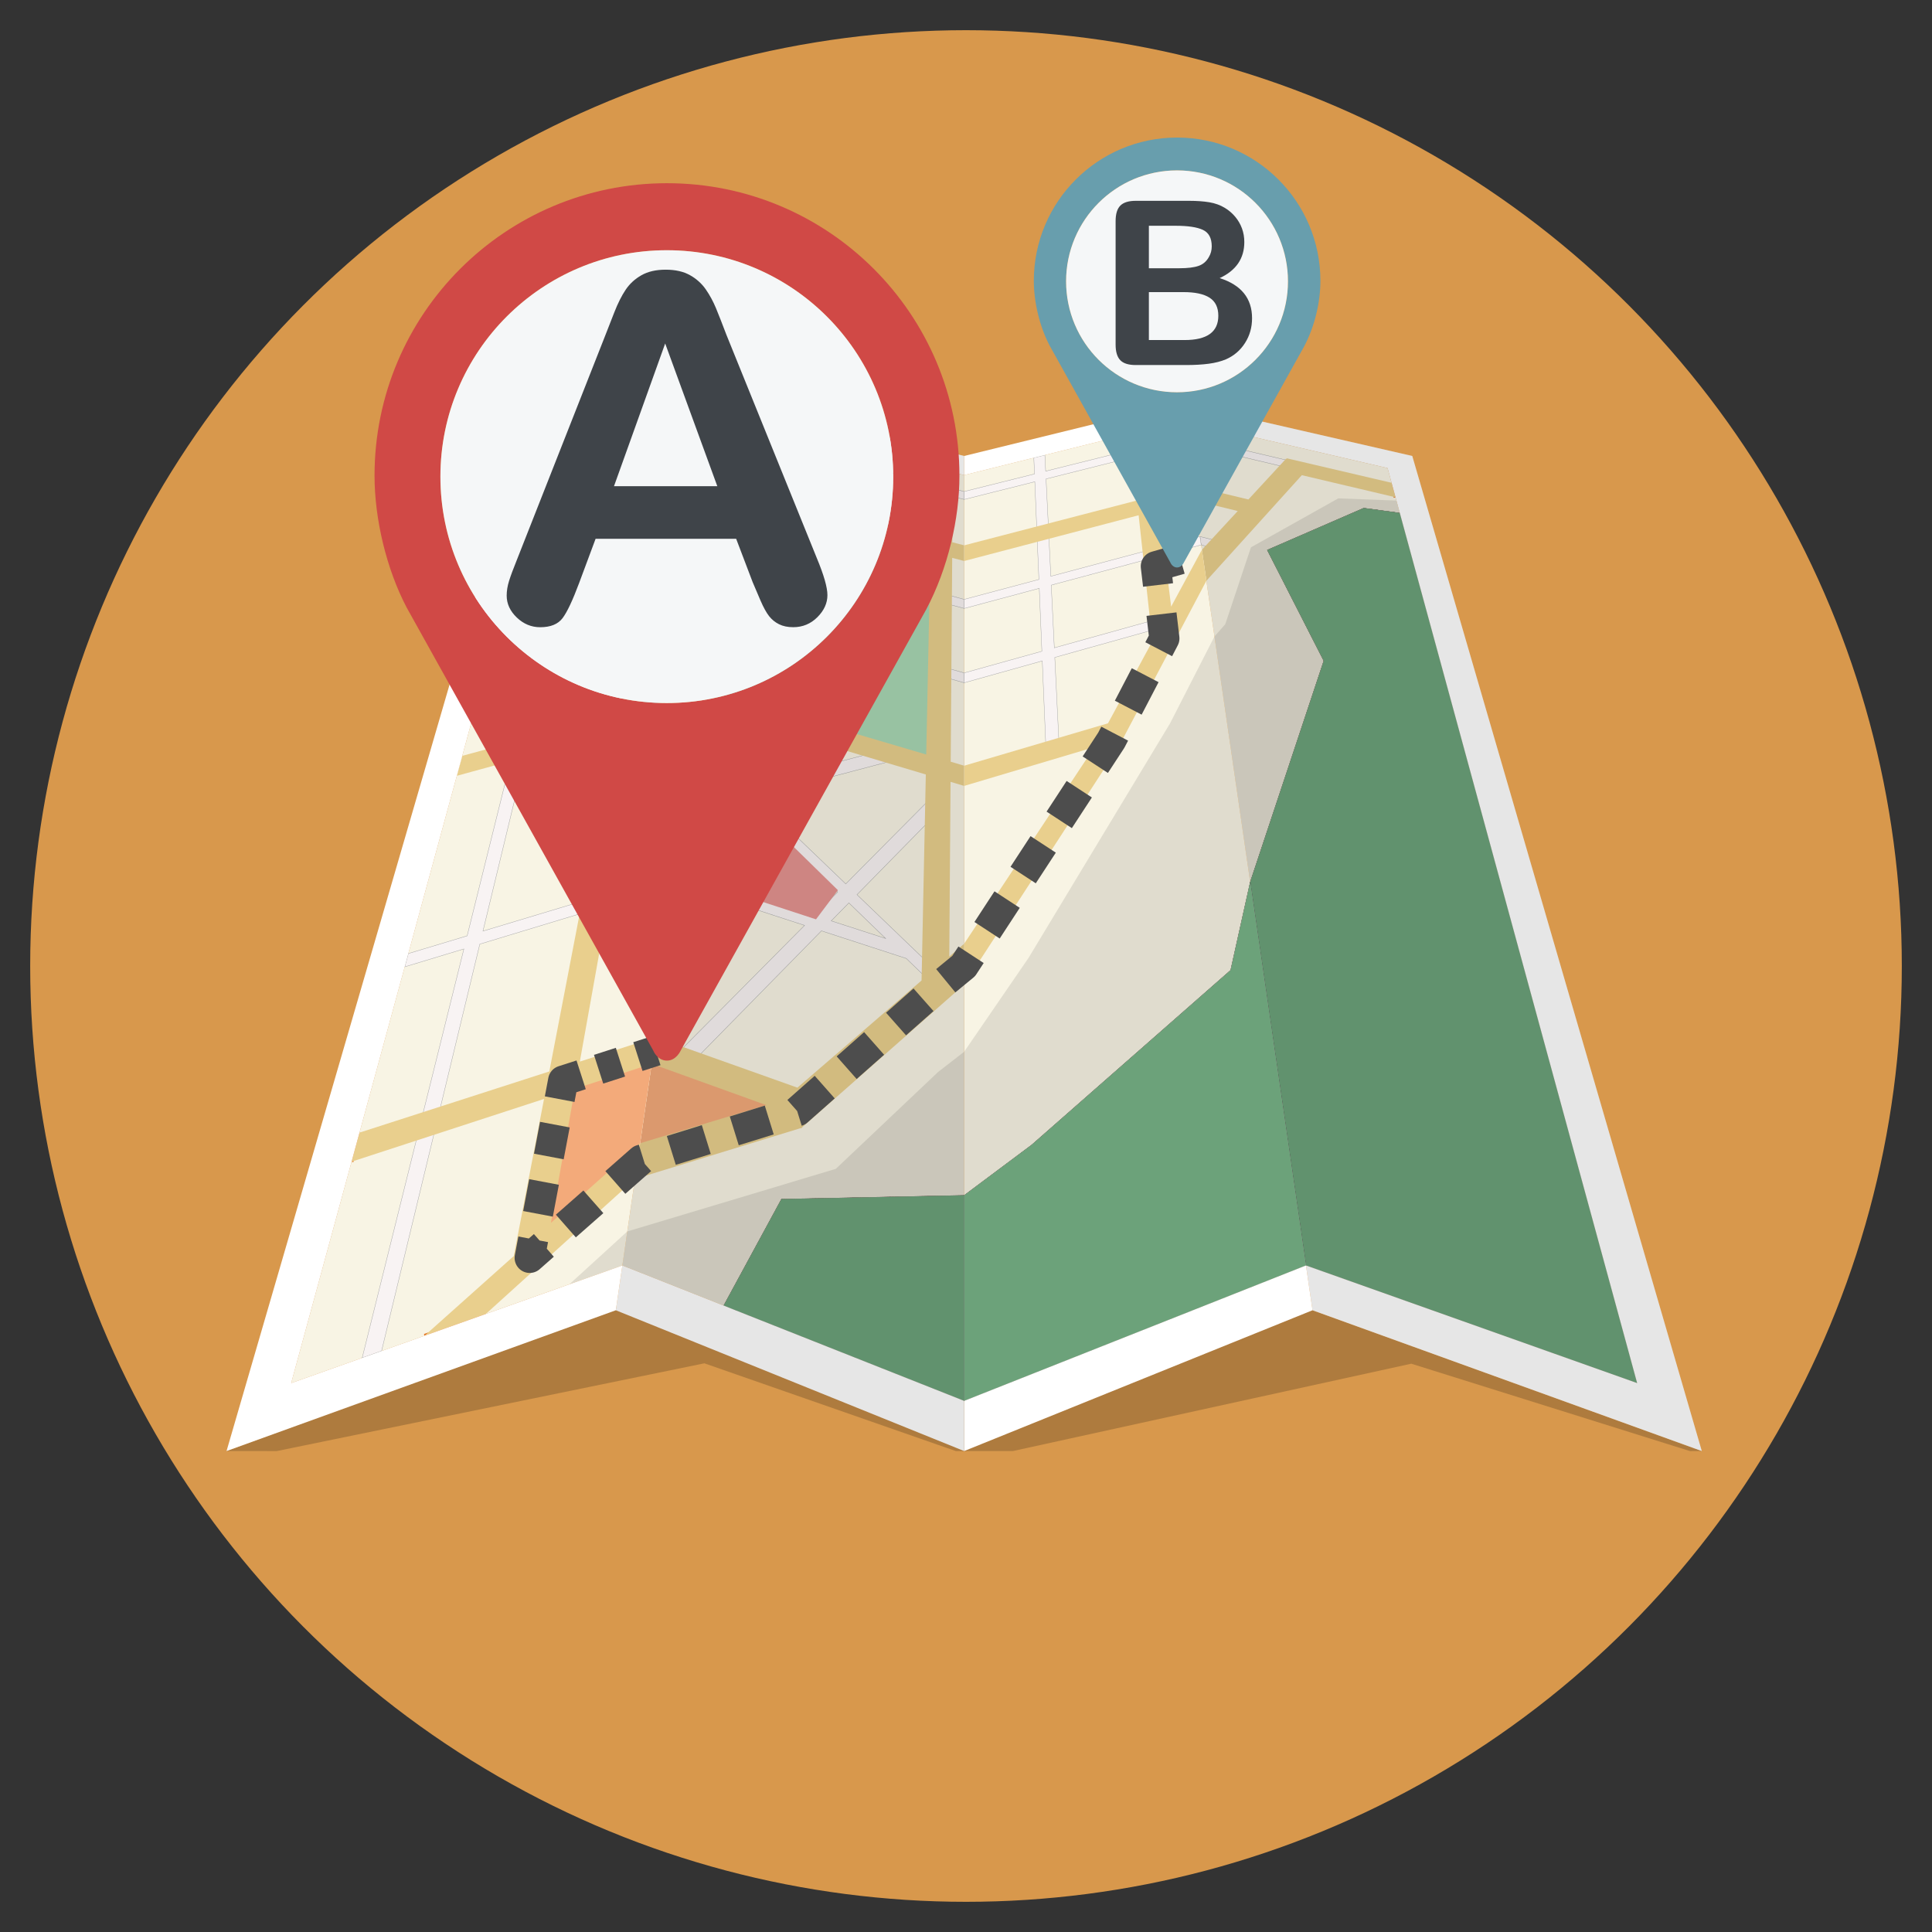 <?xml version="1.0" ?><!DOCTYPE svg  PUBLIC '-//W3C//DTD SVG 1.1//EN'  'http://www.w3.org/Graphics/SVG/1.1/DTD/svg11.dtd'><svg enable-background="new 0 0 128 128" height="128px" id="Layer_1" version="1.1" viewBox="0 0 128 128" width="128px" xml:space="preserve" xmlns="http://www.w3.org/2000/svg" xmlns:xlink="http://www.w3.org/1999/xlink"><rect x="0" y="0" width="128" height="128" fill="#333333" stroke="none"/><g><circle cx="64" cy="64" fill="#D8984C" r="62"/><polygon fill="#050505" opacity="0.2" points="18.328,96.139 46.667,90.323 63.333,96.139 67.109,96.135 93.5,90.348    111.969,96.139 112.749,96.135 86.957,86.808 40.801,86.625 15.009,96.135  "/><g><polygon fill="#F8F4E4" points="83.961,36.441 90.351,33.664 92.742,33.99 91.93,31.011 78.382,27.871 82.83,58.445     87.705,43.782   "/><polygon fill="#F5F7F8" points="93.339,36.179 92.742,33.99     90.351,33.664 83.961,36.441 87.705,43.782 82.83,58.445 86.525,83.84 108.466,91.633   " stroke="#231F20" stroke-miterlimit="10" stroke-width="0.02"/><polygon fill="#020202" opacity="0.1" points="92.517,33.164 88.664,33.019 82.879,36.262 81.177,41.356 80.462,42.168     86.525,83.84 108.466,91.633   "/><polygon fill="#6CA27A" points="93.339,36.179 92.742,33.99 90.351,33.664 83.961,36.441 87.705,43.782 82.83,58.445     86.525,83.84 108.466,91.633   "/><polygon fill="#F8F3F3" points="85.26,30.491 78.533,28.907     78.604,29.396 85.364,30.996   " stroke="#919396" stroke-miterlimit="10" stroke-width="0.02"/><polygon fill="#F8F3F3" points="81.209,35.974 79.499,35.546     79.58,36.102 81.298,36.535   " stroke="#919396" stroke-miterlimit="10" stroke-width="0.02"/><line fill="#E9CF8D" stroke="#E47425" stroke-miterlimit="10" stroke-width="0.242" x1="92.196" x2="92.457" y1="31.987" y2="32.946"/><polygon fill="#E9CF8D" points="92.457,32.946 92.196,31.987 85.232,30.359 85.245,30.418 85.202,30.394 82.709,33.092     79.012,32.2 79.152,33.162 82.003,33.857 79.627,36.428 79.926,38.478 86.25,31.482   "/><polygon fill="#FFFFFF" points="78.382,27.871 91.93,31.011 108.466,91.633 86.525,83.84 86.957,86.808 112.749,96.135     93.566,30.209 78.211,26.69   "/></g><path d="M93.566,30.209L78.211,26.69l0.172,1.181l0.63,4.329l0,0l0.071,0.49l0.486,3.341l0.01,0.072   l0,0l0.066,0.455l0.28,1.921l0,0l0.537,3.69l0,0l6.063,41.671l0.432,2.969l25.792,9.327L93.566,30.209z" fill="#070707" opacity="0.1"/><g><polygon fill="#F8F4E4" points="63.879,31.476 63.879,79.196 68.355,75.851 81.534,64.278 82.83,58.445 78.382,27.871   "/><polygon fill="#F5F7F8" points="81.534,64.278 68.355,75.851     63.879,79.196 63.879,92.811 86.525,83.84 82.83,58.445   " stroke="#231F20" stroke-miterlimit="10" stroke-width="0.02"/><polygon fill="#020202" opacity="0.1" points="77.524,47.917 68.143,63.464 63.879,69.68 63.879,92.811 86.525,83.84     80.462,42.168   "/><polygon fill="#6CA27A" points="81.534,64.278 68.355,75.851 63.879,79.196 63.879,92.811 86.525,83.84 82.83,58.445   "/><line fill="#F8F3F3" stroke="#919396" stroke-miterlimit="10" stroke-width="0.02" x1="68.493" x2="69.225" y1="30.329" y2="30.147"/><polygon fill="#F8F3F3" points="69.619,38.18 69.303,31.729     78.604,29.396 78.533,28.907 69.278,31.217 69.225,30.147 68.493,30.329 68.538,31.401 63.879,32.564 63.879,33.09 68.559,31.916     68.829,38.391 63.879,39.711 63.879,40.311 68.854,38.978 69.027,43.148 63.879,44.581 63.879,45.235 69.054,43.787     69.304,49.787 70.174,49.531 69.882,43.555 77.345,41.466 77.274,40.853 69.851,42.919 69.647,38.765 79.58,36.102 79.499,35.546       " stroke="#919396" stroke-miterlimit="10" stroke-width="0.02"/><line fill="#E9CF8D" stroke="#E47425" stroke-miterlimit="10" stroke-width="0.242" x1="74.85" x2="76.151" y1="28.749" y2="28.426"/><polygon fill="#E9CF8D" points="77.591,40.19 76.806,33.778 79.152,33.162 79.012,32.2 76.687,32.804 76.151,28.426 74.85,28.749     75.33,33.156 63.879,36.13 63.879,37.168 75.437,34.137 76.348,42.487 73.408,47.92 63.879,50.73 63.879,52.068 72.506,49.497     63.879,62.522 63.879,65.231 74.102,49.485 74.108,49.486 79.926,38.478 79.627,36.428   "/><polygon fill="#FFFFFF" points="63.879,92.811 63.879,96.135 86.957,86.808 86.525,83.84   "/><polygon fill="#FFFFFF" points="78.211,26.69 63.879,30.209 63.879,31.476 78.382,27.871   "/></g><g><polygon fill="#F8F4E4" points="49.375,27.871 41.233,83.84 47.948,86.5 51.775,79.446 63.879,79.196 63.879,31.476   "/><polygon fill="#F5F7F8" points="51.775,79.446 47.948,86.5     63.879,92.811 63.879,79.196   " stroke="#231F20" stroke-miterlimit="10" stroke-width="0.02"/><polygon fill="#020202" opacity="0.1" points="62.147,71.026 55.374,77.44 41.561,81.586 41.233,83.84 63.879,92.811     63.879,69.68   "/><polygon fill="#6CA27A" points="51.775,79.446 47.948,86.5 63.879,92.811 63.879,79.196   "/><polygon fill="#A9D7B4" points="62.276,36.216 48.678,32.667 46.727,46.076 62.062,50.613   "/><polygon fill="#F3AA7A" points="43.29,69.698 42.319,76.374 52.509,73.001   "/><path d="M44.927,69.75l0.77,0.81l8.726-8.889    l5.62,1.829l1.404,1.359l0.571-0.551l-1.648-1.583l0-0.001l-0.002-0.001l-3.592-3.449l5.617-5.723l-0.762-0.629l-5.597,5.639    l-6.001-5.762l8.701-2.296l-0.473-0.735l-8.944,2.344l-3.043-2.922l-0.125,0.86l2.351,2.276l-2.789,0.731l-0.134,0.918    l3.635-0.959l6.286,6.085l-1.54,1.551l-8.932-2.887l-0.118,0.811l8.398,2.733L44.927,69.75z M56.24,59.819l2.435,2.357    l-3.605-1.165L56.24,59.819z" fill="#F8F3F3" stroke="#919396" stroke-miterlimit="10" stroke-width="0.02"/><polygon fill="#F8F3F3" points="62.233,39.266 62.222,39.861     63.879,40.311 63.879,39.711   " stroke="#919396" stroke-miterlimit="10" stroke-width="0.02"/><polygon fill="#F8F3F3" points="62.161,44.096 62.149,44.745     63.879,45.235 63.879,44.581   " stroke="#919396" stroke-miterlimit="10" stroke-width="0.02"/><polygon fill="#F8F3F3" points="49.231,28.861 49.16,29.35     63.879,33.09 63.879,32.564   " stroke="#919396" stroke-miterlimit="10" stroke-width="0.02"/><line fill="#E9CF8D" stroke="#E47425" stroke-miterlimit="10" stroke-width="0.242" x1="61.758" x2="63.126" y1="30.949" y2="31.289"/><polygon fill="#E9CF8D" points="62.892,63.374 62.976,51.799 63.879,52.068 63.879,50.73 62.986,50.466 63.085,36.959     63.879,37.168 63.879,36.13 63.092,35.926 63.126,31.289 61.758,30.949 61.663,35.555 48.746,32.2 48.606,33.162 61.642,36.581     61.365,49.989 46.783,45.689 46.604,46.919 61.338,51.311 61.056,64.959 52.831,72.06 43.433,68.717 43.176,70.48 50.768,73.216     42.411,75.741 42.067,78.109 53.036,74.744 53.054,74.765 53.101,74.724 53.162,74.705 53.15,74.681 63.879,65.231 63.879,62.522       "/><polygon fill="#E49390" points="46.255,53.735 45.635,58.151 54.062,60.908 55.514,58.977 49.219,52.811   "/><polygon fill="#FFFFFF" points="63.879,30.209 49.547,26.69 49.375,27.871 63.879,31.476   "/><polygon fill="#FFFFFF" points="41.233,83.84 40.801,86.808 63.879,96.135 63.879,92.811   "/></g><polygon fill="#020202" opacity="0.1" points="49.547,26.69 49.375,27.871 49.231,28.861 49.231,28.861 49.186,29.172    48.683,32.63 48.606,33.162 48.606,33.162 48.338,35.005 46.727,46.076 46.727,46.076 46.191,49.756 46.149,50.05 46.149,50.05    45.026,57.764 45.026,57.764 44.987,58.037 43.29,69.698 43.29,69.698 42.858,72.67 42.411,75.741 42.411,75.741 42.376,75.979    41.561,81.586 41.561,81.586 41.233,83.84 40.801,86.808 63.879,96.135 63.879,92.811 63.879,79.196 63.879,69.68 63.879,65.231    63.879,62.522 63.879,52.068 63.879,50.73 63.879,45.235 63.879,44.581 63.879,40.311 63.879,39.711 63.879,37.168 63.879,36.13    63.879,33.09 63.879,32.564 63.879,31.476 63.879,30.209  "/><g><polygon fill="#F8F4E4" points="35.828,31.011 19.292,91.633 41.233,83.84 49.375,27.871   "/><polygon fill="#020202" opacity="0.1" points="37.726,85.085 41.233,83.84 41.561,81.586   "/><polygon fill="#A9D7B4" points="44.16,33.763 41.6,47.472 46.727,46.076 48.678,32.667   "/><polygon fill="#F3AA7A" points="34.935,83.161 42.319,76.374 43.29,69.698 37.072,71.716   "/><line fill="#F8F3F3" stroke="#919396" stroke-miterlimit="10" stroke-width="0.02" x1="25.28" x2="23.996" y1="89.506" y2="89.962"/><line fill="#F8F3F3" stroke="#919396" stroke-miterlimit="10" stroke-width="0.02" x1="26.814" x2="27.054" y1="64.056" y2="63.175"/><polygon fill="#F8F3F3" points="31.997,61.687 34.995,49.274     34.052,49.529 30.95,62.002 27.054,63.175 26.814,64.056 30.734,62.869 23.996,89.962 25.28,89.506 31.789,62.549 44.908,58.576     45.026,57.764   " stroke="#919396" stroke-miterlimit="10" stroke-width="0.02"/><polygon fill="#F8F3F3" points="39.578,57.81 40.023,58.307     45.578,53.975 45.711,53.057   " stroke="#919396" stroke-miterlimit="10" stroke-width="0.02"/><polygon fill="#F8F3F3" points="41.99,48.032 41.362,48.746     46.149,50.05 46.274,49.19   " stroke="#919396" stroke-miterlimit="10" stroke-width="0.02"/><polygon fill="#F8F3F3" points="32.023,44.963 42.265,42.3     42.386,41.677 32.2,44.311   " stroke="#919396" stroke-miterlimit="10" stroke-width="0.02"/><polygon fill="#F8F3F3" points="35.547,32.044 35.405,32.564     49.16,29.35 49.231,28.861   " stroke="#919396" stroke-miterlimit="10" stroke-width="0.02"/><polygon fill="#F8F3F3" points="33.359,40.061 43.151,37.62     43.262,37.048 33.523,39.464   " stroke="#919396" stroke-miterlimit="10" stroke-width="0.02"/><line fill="#E9CF8D" stroke="#E47425" stroke-miterlimit="10" stroke-width="0.242" x1="44.473" x2="45.876" y1="29.007" y2="28.682"/><line fill="#E9CF8D" stroke="#E47425" stroke-miterlimit="10" stroke-width="0.242" x1="32.187" x2="28.127" y1="87.053" y2="88.495"/><line fill="#E9CF8D" stroke="#E47425" stroke-miterlimit="10" stroke-width="0.242" x1="23.293" x2="23.818" y1="76.965" y2="75.039"/><polygon fill="#E9CF8D" points="36.501,81.018 38.092,72.138 43.176,70.48 43.433,68.717 38.415,70.334 42.403,48.071     46.604,46.919 46.783,45.689 42.628,46.817 44.912,34.062 48.606,33.162 48.746,32.2 45.088,33.083 45.876,28.682 44.473,29.007     43.621,33.437 34.57,35.623 34.29,36.65 43.431,34.423 40.958,47.271 30.628,50.076 30.266,51.4 40.715,48.534 36.394,70.986     23.818,75.039 23.293,76.965 36.044,72.807 34.04,83.215 28.127,88.495 32.187,87.053 42.067,78.109 42.411,75.741   "/><polygon fill="#FFFFFF" points="19.292,91.633 35.828,31.011 49.375,27.871 49.547,26.69 34.192,30.209 15.009,96.135     19.704,94.437 40.801,86.808 41.233,83.84   "/></g><g><g><line fill="none" stroke="#4D4D4D" stroke-linejoin="round" stroke-width="2" x1="43.453" x2="42.263" y1="69.618" y2="70.001"/><line fill="none" stroke="#4D4D4D" stroke-dasharray="1.52,1.216" stroke-linejoin="round" stroke-width="2" x1="41.106" x2="39.081" y1="70.373" y2="71.025"/><polyline fill="none" points="38.502,71.211 37.312,71.594      37.08,72.822    " stroke="#4D4D4D" stroke-linejoin="round" stroke-width="2"/><line fill="none" stroke="#4D4D4D" stroke-dasharray="2.148,1.718" stroke-linejoin="round" stroke-width="2" x1="36.761" x2="35.485" y1="74.51" y2="81.263"/><polyline fill="none" points="35.326,82.107 35.094,83.336      36.032,82.51    " stroke="#4D4D4D" stroke-linejoin="round" stroke-width="2"/><polyline fill="none" points="     37.49,81.227 42.478,76.838 52.828,73.625 61.984,65.531 63.848,64 73.625,49.041 77.141,42.297 76.838,39.721    " stroke="#4D4D4D" stroke-dasharray="2.427,1.941" stroke-linejoin="round" stroke-width="2"/><polyline fill="none" points="76.724,38.757 76.578,37.516      78.211,37.048    " stroke="#4D4D4D" stroke-linejoin="round" stroke-width="2"/></g></g><path d="M44.189,12.138c-10.701,0-19.375,8.674-19.375,19.375c0,2.874,0.787,6.172,2.118,8.719l0.172,0.309   l16.171,29.052c0,0,0.26,0.675,0.914,0.675c0.622,0,0.914-0.675,0.914-0.675l16.262-29.215c1.437-2.715,2.2-5.991,2.2-8.865   C63.564,20.812,54.889,12.138,44.189,12.138z M44.178,46.578c-8.284,0-15-6.716-15-15c0-8.284,6.716-15,15-15   c8.284,0,15,6.716,15,15C59.178,39.862,52.462,46.578,44.178,46.578z" fill="#D04946"/><circle cx="44.178" cy="31.578" fill="#F5F7F8" r="15"/><path d="M77.987,9.113c-5.243,0-9.494,4.251-9.494,9.494c0,1.408,0.386,3.024,1.038,4.272l0.084,0.152l7.924,14.235   c0,0,0.127,0.331,0.448,0.331c0.305,0,0.448-0.331,0.448-0.331l7.968-14.315c0.704-1.33,1.078-2.936,1.078-4.344   C87.48,13.363,83.23,9.113,77.987,9.113z M77.981,25.989c-4.059,0-7.35-3.291-7.35-7.35c0-4.059,3.291-7.35,7.35-7.35   c4.059,0,7.35,3.291,7.35,7.35C85.331,22.698,82.041,25.989,77.981,25.989z" fill="#689EAD"/><circle cx="77.981" cy="18.639" fill="#F5F7F8" r="7.35"/><g><path d="M49.866,38.57l-1.094-2.875H39.46l-1.094,2.938c-0.428,1.146-0.792,1.919-1.094,2.32    c-0.303,0.401-0.797,0.602-1.484,0.602c-0.584,0-1.1-0.214-1.547-0.641c-0.448-0.427-0.672-0.911-0.672-1.453    c0-0.312,0.052-0.635,0.156-0.969c0.104-0.333,0.275-0.797,0.516-1.391l5.859-14.875c0.166-0.427,0.367-0.94,0.602-1.539    c0.234-0.599,0.484-1.096,0.75-1.492c0.266-0.396,0.614-0.716,1.047-0.961c0.432-0.245,0.966-0.367,1.602-0.367    c0.646,0,1.185,0.123,1.617,0.367c0.432,0.245,0.781,0.56,1.047,0.945c0.266,0.386,0.489,0.8,0.672,1.242    c0.182,0.443,0.414,1.034,0.695,1.773l5.984,14.781c0.469,1.125,0.703,1.943,0.703,2.453c0,0.531-0.222,1.019-0.664,1.461    c-0.443,0.442-0.977,0.664-1.602,0.664c-0.365,0-0.678-0.065-0.938-0.195c-0.261-0.13-0.479-0.307-0.656-0.531    c-0.178-0.224-0.367-0.567-0.57-1.031C50.187,39.333,50.012,38.924,49.866,38.57z M40.679,32.21h6.844l-3.453-9.453L40.679,32.21z    " fill="#3F4449"/></g><g><path d="M78.573,24.185h-3.325c-0.48,0-0.823-0.107-1.028-0.323s-0.308-0.558-0.308-1.028v-8.179    c0-0.48,0.104-0.825,0.315-1.035c0.21-0.21,0.55-0.315,1.021-0.315h3.525c0.52,0,0.97,0.032,1.351,0.096    c0.381,0.064,0.723,0.188,1.024,0.371c0.257,0.154,0.484,0.348,0.683,0.583c0.198,0.235,0.349,0.495,0.453,0.779    c0.104,0.284,0.155,0.585,0.155,0.901c0,1.089-0.544,1.885-1.633,2.39c1.43,0.455,2.146,1.341,2.146,2.657    c0,0.609-0.156,1.157-0.468,1.644s-0.732,0.848-1.262,1.08c-0.332,0.139-0.713,0.236-1.144,0.293    C79.649,24.156,79.146,24.185,78.573,24.185z M76.116,14.959v2.813h2.019c0.55,0,0.974-0.052,1.273-0.156    c0.299-0.104,0.527-0.302,0.687-0.594c0.123-0.208,0.186-0.44,0.186-0.698c0-0.549-0.196-0.914-0.587-1.095    s-0.987-0.271-1.788-0.271H76.116z M78.409,19.353h-2.293v3.176h2.367c1.489,0,2.234-0.537,2.234-1.61    c0-0.549-0.193-0.947-0.579-1.195S79.177,19.353,78.409,19.353z" fill="#3F4449"/></g></g></svg>